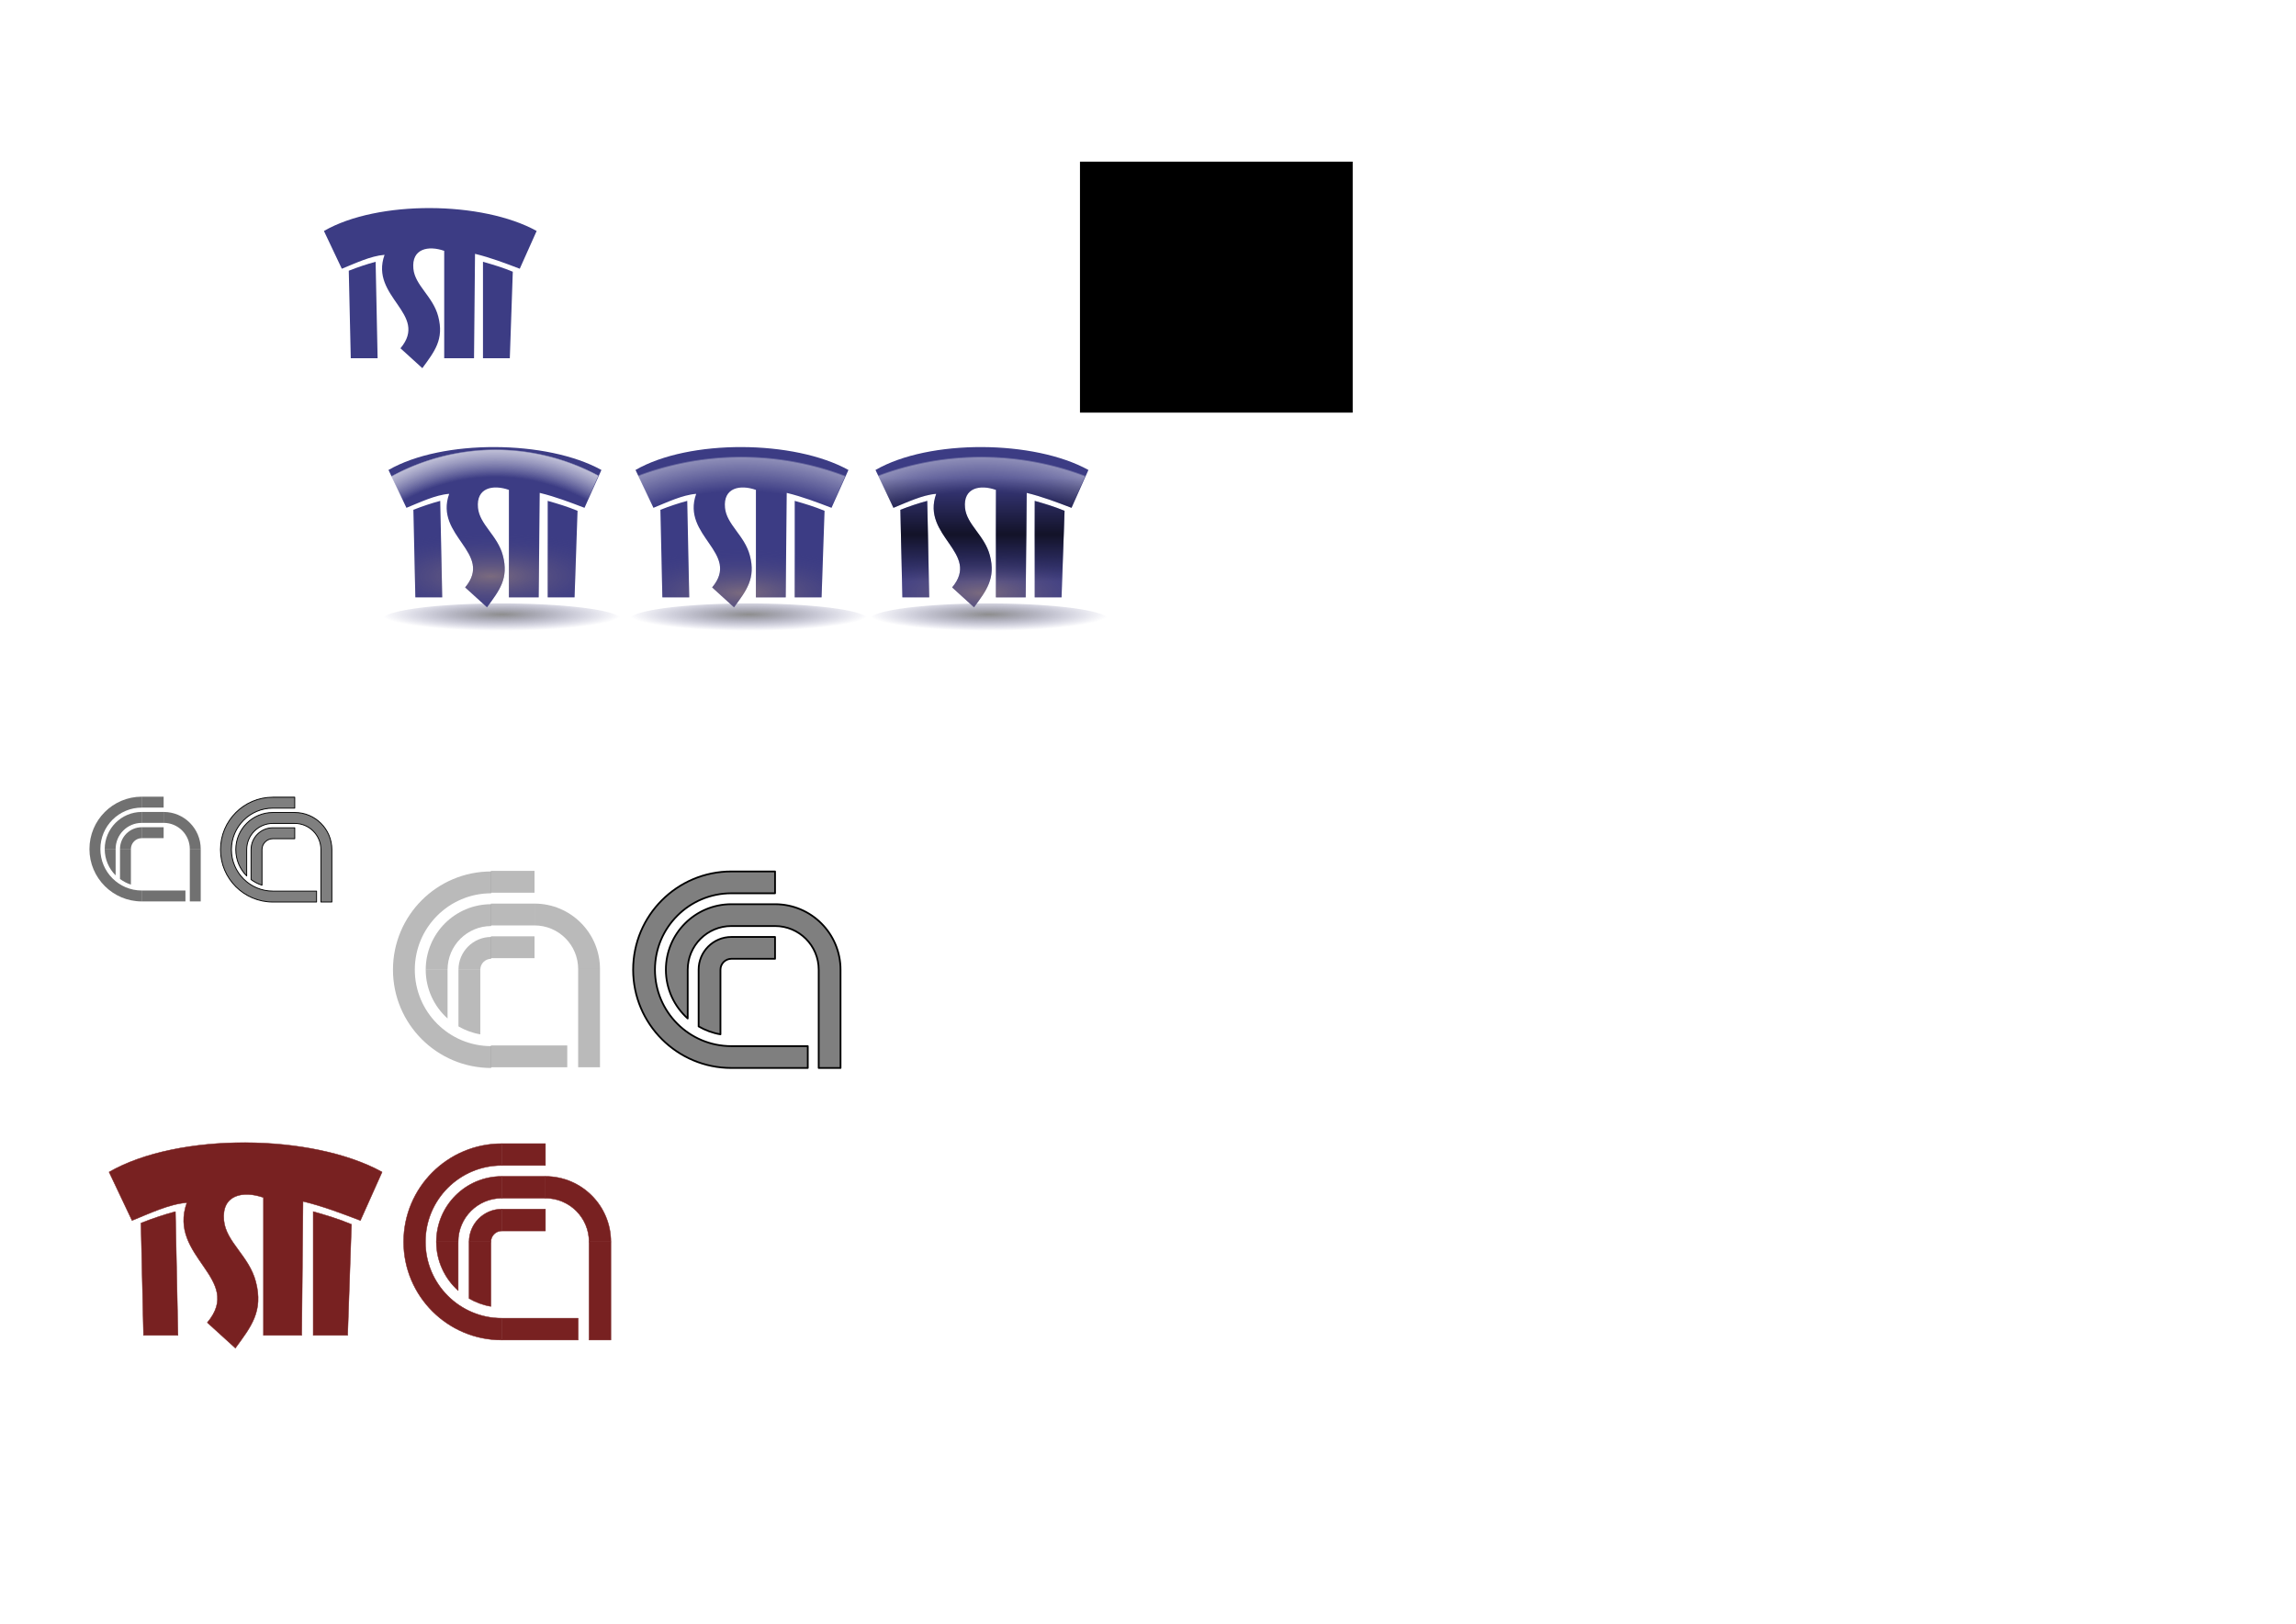 <?xml version="1.0" encoding="UTF-8" standalone="no"?>
<!-- Generator: Adobe Illustrator 12.0.0, SVG Export Plug-In . SVG Version: 6.00 Build 51448)  -->

<svg
   xmlns:dc="http://purl.org/dc/elements/1.1/"
   xmlns:cc="http://creativecommons.org/ns#"
   xmlns:rdf="http://www.w3.org/1999/02/22-rdf-syntax-ns#"
   xmlns:svg="http://www.w3.org/2000/svg"
   xmlns="http://www.w3.org/2000/svg"
   xmlns:xlink="http://www.w3.org/1999/xlink"
   xmlns:sodipodi="http://sodipodi.sourceforge.net/DTD/sodipodi-0.dtd"
   xmlns:inkscape="http://www.inkscape.org/namespaces/inkscape"
   version="1.0"
   id="Layer_1"
   width="1052.362"
   height="744.094"
   viewBox="0 0 214.539 47.222"
   overflow="visible"
   enable-background="new 0 0 214.539 47.222"
   xml:space="preserve"
   sodipodi:version="0.32"
   inkscape:version="0.48.2 r9819"
   sodipodi:docname="isti201311.svg"
   inkscape:output_extension="org.inkscape.output.svg.inkscape"
   style="overflow:visible"
   inkscape:export-filename="/Users/cignoni/Documents/Art/VCGlogo/isti201311.png"
   inkscape:export-xdpi="800.60999"
   inkscape:export-ydpi="800.60999"><defs
   id="defs41"><linearGradient
   id="linearGradient3532"><stop
     id="stop3534"
     offset="0"
     style="stop-color:#000000;stop-opacity:0;" /><stop
     style="stop-color:#000000;stop-opacity:0.697;"
     offset="0.453"
     id="stop3538" /><stop
     id="stop3536"
     offset="1"
     style="stop-color:#000000;stop-opacity:0;" /></linearGradient><linearGradient
   id="linearGradient3482"><stop
     id="stop3486"
     offset="0"
     style="stop-color:#ffffff;stop-opacity:0;" /><stop
     style="stop-color:#ffffff;stop-opacity:0.205;"
     offset="0.994"
     id="stop3488" /><stop
     style="stop-color:#ffffff;stop-opacity:0;"
     offset="1"
     id="stop3490" /></linearGradient><linearGradient
   id="linearGradient3425"><stop
     style="stop-color:#c2a078;stop-opacity:0.467;"
     offset="0"
     id="stop3427" /><stop
     style="stop-color:#3c3c84;stop-opacity:0;"
     offset="1"
     id="stop3429" /></linearGradient><linearGradient
   id="linearGradient3296"><stop
     style="stop-color:#606060;stop-opacity:0.714;"
     offset="0"
     id="stop3298" /><stop
     style="stop-color:#3c3c84;stop-opacity:0;"
     offset="1"
     id="stop3300" /></linearGradient><linearGradient
   id="linearGradient3284"><stop
     id="stop3286"
     offset="0"
     style="stop-color:#fdfdfd;stop-opacity:0;" /><stop
     style="stop-color:#ffffff;stop-opacity:0;"
     offset="0.872"
     id="stop3290" /><stop
     id="stop3292"
     offset="0.994"
     style="stop-color:#ffffff;stop-opacity:0.418;" /><stop
     id="stop3288"
     offset="1"
     style="stop-color:#ffffff;stop-opacity:0;" /></linearGradient><linearGradient
   id="linearGradient3258"><stop
     id="stop3260"
     offset="0"
     style="stop-color:#bea96f;stop-opacity:0.598;" /><stop
     id="stop3262"
     offset="1"
     style="stop-color:#3c3c84;stop-opacity:0;" /></linearGradient><linearGradient
   id="linearGradient3236"><stop
     id="stop3238"
     offset="0"
     style="stop-color:#3c3c84;stop-opacity:1;" /><stop
     style="stop-color:#3c3c84;stop-opacity:0.498;"
     offset="0.5"
     id="stop3240" /><stop
     id="stop3242"
     offset="0.594"
     style="stop-color:#3c3c84;stop-opacity:0.247;" /><stop
     style="stop-color:#3c3c84;stop-opacity:0.122;"
     offset="0.735"
     id="stop3244" /><stop
     id="stop3246"
     offset="1"
     style="stop-color:#3c3c84;stop-opacity:0;" /></linearGradient><linearGradient
   id="linearGradient3198"><stop
     style="stop-color:#3c3c84;stop-opacity:1;"
     offset="0"
     id="stop3200" /><stop
     id="stop3230"
     offset="0.5"
     style="stop-color:#3c3c84;stop-opacity:0.498;" /><stop
     style="stop-color:#3c3c84;stop-opacity:0.247;"
     offset="0.75"
     id="stop3232" /><stop
     id="stop3234"
     offset="0.875"
     style="stop-color:#ffffff;stop-opacity:1;" /><stop
     style="stop-color:#3c3c84;stop-opacity:0;"
     offset="1"
     id="stop3202" /></linearGradient><inkscape:perspective
   sodipodi:type="inkscape:persp3d"
   inkscape:vp_x="0 : 23.611 : 1"
   inkscape:vp_y="0 : 1000 : 0"
   inkscape:vp_z="214.539 : 23.611 : 1"
   inkscape:persp3d-origin="107.2695 : 15.740667 : 1"
   id="perspective45" />
	
	
	
	<radialGradient
   gradientUnits="userSpaceOnUse"
   r="30.715"
   cy="14.59"
   cx="54.734"
   id="radialGradient2466">
		<stop
   id="stop2468"
   style="stop-color:#FFFFFF"
   offset="0" />
		<stop
   id="stop2470"
   style="stop-color:#7979B9"
   offset="1" />
	</radialGradient>
	
	
<radialGradient
   inkscape:collect="always"
   xlink:href="#linearGradient3198"
   id="radialGradient3226"
   cx="122.496"
   cy="23.297"
   fx="122.496"
   fy="23.297"
   r="30.96"
   gradientTransform="matrix(1,0,0,0.752,0,5.767)"
   gradientUnits="userSpaceOnUse" /><radialGradient
   inkscape:collect="always"
   xlink:href="#linearGradient3284"
   id="radialGradient3282"
   cx="122.828"
   cy="62.341"
   fx="122.828"
   fy="62.341"
   r="30.961"
   gradientTransform="matrix(2.049,-2.2162323e-7,2.2162323e-7,2.049,-128.903,-63.687)"
   gradientUnits="userSpaceOnUse" /><radialGradient
   inkscape:collect="always"
   xlink:href="#linearGradient3296"
   id="radialGradient3302"
   cx="44.85"
   cy="0.414"
   fx="44.85"
   fy="0.414"
   r="11.213"
   gradientTransform="matrix(1,0,0,0.136,0,3.585)"
   gradientUnits="userSpaceOnUse" /><filter
   inkscape:collect="always"
   id="filter3320"
   x="-0.04"
   width="1.08"
   y="-0.293"
   height="1.585"><feGaussianBlur
     inkscape:collect="always"
     stdDeviation="0.373"
     id="feGaussianBlur3322" /></filter><radialGradient
   inkscape:collect="always"
   xlink:href="#linearGradient3284"
   id="radialGradient3374"
   gradientUnits="userSpaceOnUse"
   gradientTransform="matrix(2.049,-2.2162323e-7,2.2162323e-7,2.049,-128.903,-63.687)"
   cx="122.828"
   cy="62.341"
   fx="122.828"
   fy="62.341"
   r="30.961" />
	
<radialGradient
   inkscape:collect="always"
   xlink:href="#linearGradient3284"
   id="radialGradient3381"
   gradientUnits="userSpaceOnUse"
   gradientTransform="matrix(2.049,-2.2162323e-7,2.2162323e-7,2.049,-128.903,-63.687)"
   cx="122.828"
   cy="62.341"
   fx="122.828"
   fy="62.341"
   r="30.961" /><radialGradient
   inkscape:collect="always"
   xlink:href="#linearGradient3284"
   id="radialGradient3383"
   gradientUnits="userSpaceOnUse"
   gradientTransform="matrix(2.049,-2.2162323e-7,2.2162323e-7,2.049,-128.903,-63.687)"
   cx="122.828"
   cy="62.341"
   fx="122.828"
   fy="62.341"
   r="30.961" /><radialGradient
   inkscape:collect="always"
   xlink:href="#linearGradient3284"
   id="radialGradient3385"
   gradientUnits="userSpaceOnUse"
   gradientTransform="matrix(2.049,-2.2162323e-7,2.2162323e-7,2.049,-128.903,-63.687)"
   cx="122.828"
   cy="62.341"
   fx="122.828"
   fy="62.341"
   r="30.961" /><radialGradient
   inkscape:collect="always"
   xlink:href="#linearGradient3284"
   id="radialGradient3387"
   gradientUnits="userSpaceOnUse"
   gradientTransform="matrix(2.049,-2.2162323e-7,2.2162323e-7,2.049,-128.903,-63.687)"
   cx="122.828"
   cy="62.341"
   fx="122.828"
   fy="62.341"
   r="30.961" /><radialGradient
   inkscape:collect="always"
   xlink:href="#linearGradient3284"
   id="radialGradient3389"
   gradientUnits="userSpaceOnUse"
   gradientTransform="matrix(2.049,-2.2162323e-7,2.2162323e-7,2.049,-128.903,-63.687)"
   cx="122.828"
   cy="62.341"
   fx="122.828"
   fy="62.341"
   r="30.961" />
	

		
		
		
	<radialGradient
   inkscape:collect="always"
   xlink:href="#linearGradient3425"
   id="radialGradient3431"
   cx="45.713"
   cy="3.949"
   fx="45.713"
   fy="3.949"
   r="9.948"
   gradientTransform="matrix(1.332,0,0,0.41,-15.023,-1.5431711e-2)"
   gradientUnits="userSpaceOnUse" /><radialGradient
   inkscape:collect="always"
   xlink:href="#linearGradient3296"
   id="radialGradient3449"
   gradientUnits="userSpaceOnUse"
   gradientTransform="matrix(1,0,0,0.136,0,3.585)"
   cx="44.85"
   cy="0.414"
   fx="44.85"
   fy="0.414"
   r="11.213" /><radialGradient
   inkscape:collect="always"
   xlink:href="#linearGradient3284"
   id="radialGradient3451"
   gradientUnits="userSpaceOnUse"
   gradientTransform="matrix(2.666,5.6198688e-7,-5.7412679e-7,2.562,-204.55,-100.106)"
   cx="122.641"
   cy="71.081"
   fx="122.641"
   fy="71.081"
   r="30.961" /><radialGradient
   inkscape:collect="always"
   xlink:href="#linearGradient3284"
   id="radialGradient3453"
   gradientUnits="userSpaceOnUse"
   gradientTransform="matrix(2.049,-2.2162323e-7,2.2162323e-7,2.049,-128.903,-63.687)"
   cx="122.828"
   cy="62.341"
   fx="122.828"
   fy="62.341"
   r="30.961" /><radialGradient
   inkscape:collect="always"
   xlink:href="#linearGradient3284"
   id="radialGradient3455"
   gradientUnits="userSpaceOnUse"
   gradientTransform="matrix(2.049,-2.2162323e-7,2.2162323e-7,2.049,-128.903,-63.687)"
   cx="122.828"
   cy="62.341"
   fx="122.828"
   fy="62.341"
   r="30.961" /><radialGradient
   inkscape:collect="always"
   xlink:href="#linearGradient3284"
   id="radialGradient3459"
   gradientUnits="userSpaceOnUse"
   gradientTransform="matrix(2.049,-2.2162323e-7,2.2162323e-7,2.049,-128.903,-63.687)"
   cx="122.828"
   cy="62.341"
   fx="122.828"
   fy="62.341"
   r="30.961" /><radialGradient
   inkscape:collect="always"
   xlink:href="#linearGradient3425"
   id="radialGradient3461"
   gradientUnits="userSpaceOnUse"
   gradientTransform="matrix(1.332,0,0,0.41,8.058,-1.5431711e-2)"
   cx="45.986"
   cy="7.772"
   fx="45.986"
   fy="7.772"
   r="9.948" /><radialGradient
   inkscape:collect="always"
   xlink:href="#linearGradient3296"
   id="radialGradient3514"
   gradientUnits="userSpaceOnUse"
   gradientTransform="matrix(1,0,0,0.136,0,3.585)"
   cx="44.85"
   cy="0.414"
   fx="44.85"
   fy="0.414"
   r="11.213" /><radialGradient
   inkscape:collect="always"
   xlink:href="#linearGradient3284"
   id="radialGradient3516"
   gradientUnits="userSpaceOnUse"
   gradientTransform="matrix(2.666,5.6198688e-7,-5.7412679e-7,2.562,-204.55,-100.106)"
   cx="122.641"
   cy="71.081"
   fx="122.641"
   fy="71.081"
   r="30.961" /><radialGradient
   inkscape:collect="always"
   xlink:href="#linearGradient3284"
   id="radialGradient3518"
   gradientUnits="userSpaceOnUse"
   gradientTransform="matrix(2.049,-2.2162323e-7,2.2162323e-7,2.049,-128.903,-63.687)"
   cx="122.828"
   cy="62.341"
   fx="122.828"
   fy="62.341"
   r="30.961" /><radialGradient
   inkscape:collect="always"
   xlink:href="#linearGradient3284"
   id="radialGradient3520"
   gradientUnits="userSpaceOnUse"
   gradientTransform="matrix(2.049,-2.2162323e-7,2.2162323e-7,2.049,-128.903,-63.687)"
   cx="122.828"
   cy="62.341"
   fx="122.828"
   fy="62.341"
   r="30.961" /><radialGradient
   inkscape:collect="always"
   xlink:href="#linearGradient3284"
   id="radialGradient3522"
   gradientUnits="userSpaceOnUse"
   gradientTransform="matrix(2.049,-2.2162323e-7,2.2162323e-7,2.049,-128.903,-63.687)"
   cx="122.828"
   cy="62.341"
   fx="122.828"
   fy="62.341"
   r="30.961" /><radialGradient
   inkscape:collect="always"
   xlink:href="#linearGradient3425"
   id="radialGradient3524"
   gradientUnits="userSpaceOnUse"
   gradientTransform="matrix(1.332,0,0,0.41,30.483,-1.5431711e-2)"
   cx="45.986"
   cy="7.772"
   fx="45.986"
   fy="7.772"
   r="9.948" /><linearGradient
   inkscape:collect="always"
   xlink:href="#linearGradient3532"
   id="linearGradient3530"
   x1="91.739"
   y1="2.073"
   x2="91.739"
   y2="-7.571"
   gradientUnits="userSpaceOnUse" /><inkscape:perspective
   id="perspective3039"
   inkscape:persp3d-origin="0.5 : 0.33333333 : 1"
   inkscape:vp_z="1 : 0.5 : 1"
   inkscape:vp_y="0 : 1000 : 0"
   inkscape:vp_x="0 : 0.5 : 1"
   sodipodi:type="inkscape:persp3d" /><inkscape:perspective
   id="perspective4112"
   inkscape:persp3d-origin="0.5 : 0.33333333 : 1"
   inkscape:vp_z="1 : 0.5 : 1"
   inkscape:vp_y="0 : 1000 : 0"
   inkscape:vp_x="0 : 0.5 : 1"
   sodipodi:type="inkscape:persp3d" /><inkscape:perspective
   id="perspective4112-7"
   inkscape:persp3d-origin="0.5 : 0.33333333 : 1"
   inkscape:vp_z="1 : 0.5 : 1"
   inkscape:vp_y="0 : 1000 : 0"
   inkscape:vp_x="0 : 0.5 : 1"
   sodipodi:type="inkscape:persp3d" /></defs><sodipodi:namedview
   inkscape:window-height="856"
   inkscape:window-width="1440"
   inkscape:pageshadow="2"
   inkscape:pageopacity="0.0"
   guidetolerance="10.0"
   gridtolerance="10.0"
   objecttolerance="10.0"
   borderopacity="1.0"
   bordercolor="#666666"
   pagecolor="#ffffff"
   id="base"
   showgrid="true"
   inkscape:zoom="3.0537464"
   inkscape:cx="105.85433"
   inkscape:cy="194.00596"
   inkscape:window-x="50"
   inkscape:window-y="22"
   inkscape:current-layer="layer1"
   inkscape:snap-global="true"
   inkscape:window-maximized="0"><inkscape:grid
     type="xygrid"
     id="grid2416" /></sodipodi:namedview>



<rect
   style="opacity:1;fill:#000000;fill-opacity:1;stroke:none;stroke-width:3;stroke-linecap:round;stroke-linejoin:round;stroke-miterlimit:4;stroke-dasharray:none;stroke-opacity:1"
   id="rect3334"
   width="25.483"
   height="23.444"
   x="100.913"
   y="-37.131" /><path
   sodipodi:type="arc"
   style="opacity:1;fill:url(#radialGradient3302);fill-opacity:1;stroke:none;stroke-width:3;stroke-linecap:round;stroke-linejoin:round;stroke-miterlimit:4;stroke-dasharray:none;stroke-opacity:1;filter:url(#filter3320)"
   id="path3294"
   sodipodi:cx="44.850128"
   sodipodi:cy="4.1515975"
   sodipodi:rx="11.212532"
   sodipodi:ry="1.5289817"
   d="M 56.063,4.152 A 11.213,1.529 0 1 1 33.638,4.152 A 11.213,1.529 0 1 1 56.063,4.152 z"
   transform="translate(2.039,1.529)" /><g
   style="fill:#3c3c84;fill-opacity:1;overflow:visible"
   id="g2438"
   transform="matrix(0.321,0,0,0.321,0.885,-32.797)"
   inkscape:export-filename="/Users/cignoni/Documents/Progetti/ArcheoFOSS2009/sito_ver4_2/archeo-foss/Immagini/logo_isti.png"
   inkscape:export-xdpi="55.34"
   inkscape:export-ydpi="55.34">
	<g
   id="g2440"
   style="fill:#3c3c84;fill-opacity:1">
		<path
   clip-rule="evenodd"
   d="M 153.457,6.663 L 148.538,17.657 C 144.344,16.065 140.174,14.448 135.518,13.317 L 135.228,43.699 L 126.547,43.699 L 126.547,12.45 C 121.99,10.843 116.997,11.741 117.577,17.657 C 118.059,22.571 123.292,25.701 124.811,31.547 C 126.55,38.241 123.767,41.678 120.181,46.593 L 113.815,40.806 C 122.207,30.796 104.75,25.931 109.186,13.608 C 105.146,13.91 100.529,16.138 96.744,17.658 L 91.536,6.664 C 107.216,-2.37 137.668,-2.071 153.457,6.663 z"
   id="path2442"
   style="fill:#3c3c84;fill-opacity:1;fill-rule:evenodd"
   sodipodi:nodetypes="ccccccsscccccc" />
		<path
   clip-rule="evenodd"
   d="M 106.583,15.633 L 107.162,43.699 L 99.349,43.699 L 98.77,18.236 C 101.41,17.19 104.014,16.322 106.583,15.633 z"
   id="path2444"
   style="fill:#3c3c84;fill-opacity:1;fill-rule:evenodd"
   sodipodi:nodetypes="ccccc" />
		<path
   clip-rule="evenodd"
   d="M 137.833,15.633 C 140.781,16.461 143.707,17.345 146.514,18.527 L 145.645,43.7 L 137.833,43.7 L 137.833,15.633 z"
   id="path2446"
   style="fill:#3c3c84;fill-opacity:1;fill-rule:evenodd"
   sodipodi:nodetypes="ccccc" />
	</g>
</g><path
   style="fill:#3c3c84;fill-opacity:1;fill-rule:evenodd"
   d="M 46.233,-10.469 C 42.523,-10.481 38.82,-9.78 36.301,-8.329 L 37.977,-4.793 C 39.193,-5.281 40.673,-6.002 41.971,-6.099 C 40.546,-2.14 46.158,-0.574 43.462,2.642 L 45.507,4.502 C 46.659,2.923 47.55,1.817 46.991,-0.333 C 46.503,-2.212 44.821,-3.214 44.666,-4.793 C 44.48,-6.694 46.088,-6.985 47.552,-6.468 L 47.552,3.572 L 50.336,3.572 L 50.431,-6.188 C 51.927,-5.825 53.27,-5.304 54.617,-4.793 L 56.197,-8.329 C 53.661,-9.732 49.943,-10.457 46.233,-10.469 z M 41.136,-5.443 C 40.311,-5.221 39.475,-4.944 38.626,-4.608 L 38.811,3.572 L 41.321,3.572 L 41.136,-5.443 z M 51.177,-5.443 L 51.177,3.572 L 53.687,3.572 L 53.967,-4.513 C 53.065,-4.892 52.124,-5.177 51.177,-5.443 z"
   id="path3212" /><g
   style="fill:url(#radialGradient3389);fill-opacity:1"
   id="g3266"
   transform="matrix(0.321,0,0,0.321,6.893,-10.469)">
		<path
   sodipodi:nodetypes="ccccccsscccccc"
   style="fill:url(#radialGradient3381);fill-opacity:1;fill-rule:evenodd"
   id="path3268"
   d="M 153.457,6.663 L 148.538,17.657 C 144.344,16.065 140.174,14.448 135.518,13.317 L 135.228,43.699 L 126.547,43.699 L 126.547,12.45 C 121.99,10.843 116.997,11.741 117.577,17.657 C 118.059,22.571 123.292,25.701 124.811,31.547 C 126.55,38.241 123.767,41.678 120.181,46.593 L 113.815,40.806 C 122.207,30.796 104.75,25.931 109.186,13.608 C 105.146,13.91 100.529,16.138 96.744,17.658 L 91.536,6.664 C 107.216,-2.37 137.668,-2.071 153.457,6.663 z"
   clip-rule="evenodd" />
		<path
   sodipodi:nodetypes="ccccc"
   style="fill:url(#radialGradient3383);fill-opacity:1;fill-rule:evenodd"
   id="path3270"
   d="M 106.583,15.633 L 107.162,43.699 L 99.349,43.699 L 98.77,18.236 C 101.41,17.19 104.014,16.322 106.583,15.633 z"
   clip-rule="evenodd" />
		<path
   sodipodi:nodetypes="ccccc"
   style="fill:url(#radialGradient3385);fill-opacity:1;fill-rule:evenodd"
   id="path3272"
   d="M 137.833,15.633 C 140.781,16.461 143.707,17.345 146.514,18.527 L 145.645,43.7 L 137.833,43.7 L 137.833,15.633 z"
   clip-rule="evenodd" />
	<path
   clip-rule="evenodd"
   d="M 153.457,6.663 L 148.538,17.657 C 144.344,16.065 140.174,14.448 135.518,13.317 L 135.228,43.699 L 126.547,43.699 L 126.547,12.45 C 121.99,10.843 116.997,11.741 117.577,17.657 C 118.059,22.571 123.292,25.701 124.811,31.547 C 126.55,38.241 123.767,41.678 120.181,46.593 L 113.815,40.806 C 122.207,30.796 104.75,25.931 109.186,13.608 C 105.146,13.91 100.529,16.138 96.744,17.658 L 91.536,6.664 C 107.216,-2.37 137.668,-2.071 153.457,6.663 z"
   id="path3274"
   style="fill:url(#radialGradient3387);fill-opacity:1;fill-rule:evenodd"
   sodipodi:nodetypes="ccccccsscccccc" /></g><path
   id="path3423"
   d="M 46.233,-10.469 C 42.523,-10.481 38.82,-9.78 36.301,-8.329 L 37.977,-4.793 C 39.193,-5.281 40.673,-6.002 41.971,-6.099 C 40.546,-2.14 46.158,-0.574 43.462,2.642 L 45.507,4.502 C 46.659,2.923 47.55,1.817 46.991,-0.333 C 46.503,-2.212 44.821,-3.214 44.666,-4.793 C 44.48,-6.694 46.088,-6.985 47.552,-6.468 L 47.552,3.572 L 50.336,3.572 L 50.431,-6.188 C 51.927,-5.825 53.27,-5.304 54.617,-4.793 L 56.197,-8.329 C 53.661,-9.732 49.943,-10.457 46.233,-10.469 z M 41.136,-5.443 C 40.311,-5.221 39.475,-4.944 38.626,-4.608 L 38.811,3.572 L 41.321,3.572 L 41.136,-5.443 z M 51.177,-5.443 L 51.177,3.572 L 53.687,3.572 L 53.967,-4.513 C 53.065,-4.892 52.124,-5.177 51.177,-5.443 z"
   style="fill:url(#radialGradient3431);fill-opacity:1;fill-rule:evenodd" /><path
   d="M 56.063,4.152 A 11.213,1.529 0 1 1 33.638,4.152 A 11.213,1.529 0 1 1 56.063,4.152 z"
   sodipodi:ry="1.5289817"
   sodipodi:rx="11.212532"
   sodipodi:cy="4.1515975"
   sodipodi:cx="44.850128"
   id="path3433"
   style="opacity:1;fill:url(#radialGradient3449);fill-opacity:1;stroke:none;stroke-width:3;stroke-linecap:round;stroke-linejoin:round;stroke-miterlimit:4;stroke-dasharray:none;stroke-opacity:1;filter:url(#filter3320)"
   sodipodi:type="arc"
   transform="translate(25.12,1.529)" /><path
   id="path3435"
   d="M 69.314,-10.469 C 65.604,-10.481 61.901,-9.78 59.382,-8.329 L 61.058,-4.793 C 62.274,-5.281 63.754,-6.002 65.052,-6.099 C 63.627,-2.14 69.239,-0.574 66.543,2.642 L 68.588,4.502 C 69.74,2.923 70.631,1.817 70.072,-0.333 C 69.584,-2.212 67.902,-3.214 67.747,-4.793 C 67.561,-6.694 69.169,-6.985 70.633,-6.468 L 70.633,3.572 L 73.417,3.572 L 73.512,-6.188 C 75.008,-5.825 76.351,-5.304 77.698,-4.793 L 79.278,-8.329 C 76.742,-9.732 73.024,-10.457 69.314,-10.469 z M 64.217,-5.443 C 63.392,-5.221 62.556,-4.944 61.707,-4.608 L 61.892,3.572 L 64.402,3.572 L 64.217,-5.443 z M 74.258,-5.443 L 74.258,3.572 L 76.768,3.572 L 77.048,-4.513 C 76.146,-4.892 75.205,-5.177 74.258,-5.443 z"
   style="fill:#3c3c84;fill-opacity:1;fill-rule:evenodd" /><g
   transform="matrix(0.321,0,0,0.321,29.974,-10.469)"
   id="g3437"
   style="fill:url(#radialGradient3459);fill-opacity:1">
		<path
   clip-rule="evenodd"
   d="M 153.457,6.663 L 148.538,17.657 C 144.344,16.065 140.174,14.448 135.518,13.317 L 135.228,43.699 L 126.547,43.699 L 126.547,12.45 C 121.99,10.843 116.997,11.741 117.577,17.657 C 118.059,22.571 123.292,25.701 124.811,31.547 C 126.55,38.241 123.767,41.678 120.181,46.593 L 113.815,40.806 C 122.207,30.796 104.75,25.931 109.186,13.608 C 105.146,13.91 100.529,16.138 96.744,17.658 L 91.536,6.664 C 107.216,-2.37 137.668,-2.071 153.457,6.663 z"
   id="path3439"
   style="fill:url(#radialGradient3451);fill-opacity:1;fill-rule:evenodd"
   sodipodi:nodetypes="ccccccsscccccc" />
		<path
   clip-rule="evenodd"
   d="M 106.583,15.633 L 107.162,43.699 L 99.349,43.699 L 98.77,18.236 C 101.41,17.19 104.014,16.322 106.583,15.633 z"
   id="path3441"
   style="fill:url(#radialGradient3453);fill-opacity:1;fill-rule:evenodd"
   sodipodi:nodetypes="ccccc" />
		<path
   clip-rule="evenodd"
   d="M 137.833,15.633 C 140.781,16.461 143.707,17.345 146.514,18.527 L 145.645,43.7 L 137.833,43.7 L 137.833,15.633 z"
   id="path3443"
   style="fill:url(#radialGradient3455);fill-opacity:1;fill-rule:evenodd"
   sodipodi:nodetypes="ccccc" />
	</g><path
   style="fill:url(#radialGradient3461);fill-opacity:1;fill-rule:evenodd"
   d="M 69.314,-10.469 C 65.604,-10.481 61.901,-9.78 59.382,-8.329 L 61.058,-4.793 C 62.274,-5.281 63.754,-6.002 65.052,-6.099 C 63.627,-2.14 69.239,-0.574 66.543,2.642 L 68.588,4.502 C 69.74,2.923 70.631,1.817 70.072,-0.333 C 69.584,-2.212 67.902,-3.214 67.747,-4.793 C 67.561,-6.694 69.169,-6.985 70.633,-6.468 L 70.633,3.572 L 73.417,3.572 L 73.512,-6.188 C 75.008,-5.825 76.351,-5.304 77.698,-4.793 L 79.278,-8.329 C 76.742,-9.732 73.024,-10.457 69.314,-10.469 z M 64.217,-5.443 C 63.392,-5.221 62.556,-4.944 61.707,-4.608 L 61.892,3.572 L 64.402,3.572 L 64.217,-5.443 z M 74.258,-5.443 L 74.258,3.572 L 76.768,3.572 L 77.048,-4.513 C 76.146,-4.892 75.205,-5.177 74.258,-5.443 z"
   id="path3447" /><path
   transform="translate(47.545,1.529)"
   sodipodi:type="arc"
   style="opacity:1;fill:url(#radialGradient3514);fill-opacity:1;stroke:none;stroke-width:3;stroke-linecap:round;stroke-linejoin:round;stroke-miterlimit:4;stroke-dasharray:none;stroke-opacity:1;filter:url(#filter3320)"
   id="path3500"
   sodipodi:cx="44.850128"
   sodipodi:cy="4.1515975"
   sodipodi:rx="11.212532"
   sodipodi:ry="1.5289817"
   d="M 56.063,4.152 A 11.213,1.529 0 1 1 33.638,4.152 A 11.213,1.529 0 1 1 56.063,4.152 z" /><path
   style="fill:#3c3c84;fill-opacity:1;fill-rule:evenodd"
   d="M 91.739,-10.469 C 88.029,-10.481 84.326,-9.78 81.807,-8.329 L 83.483,-4.793 C 84.699,-5.281 86.179,-6.002 87.477,-6.099 C 86.052,-2.14 91.664,-0.574 88.968,2.642 L 91.013,4.502 C 92.165,2.923 93.056,1.817 92.497,-0.333 C 92.009,-2.212 90.327,-3.214 90.172,-4.793 C 89.986,-6.694 91.594,-6.985 93.058,-6.468 L 93.058,3.572 L 95.842,3.572 L 95.937,-6.188 C 97.433,-5.825 98.776,-5.304 100.123,-4.793 L 101.703,-8.329 C 99.167,-9.732 95.449,-10.457 91.739,-10.469 z M 86.643,-5.443 C 85.817,-5.221 84.981,-4.944 84.132,-4.608 L 84.317,3.572 L 86.827,3.572 L 86.643,-5.443 z M 96.683,-5.443 L 96.683,3.572 L 99.193,3.572 L 99.473,-4.513 C 98.571,-4.892 97.63,-5.177 96.683,-5.443 z"
   id="path3502" /><g
   style="fill:url(#radialGradient3522);fill-opacity:1"
   id="g3504"
   transform="matrix(0.321,0,0,0.321,52.399,-10.469)">
		<path
   sodipodi:nodetypes="ccccccsscccccc"
   style="fill:url(#radialGradient3516);fill-opacity:1;fill-rule:evenodd"
   id="path3506"
   d="M 153.457,6.663 L 148.538,17.657 C 144.344,16.065 140.174,14.448 135.518,13.317 L 135.228,43.699 L 126.547,43.699 L 126.547,12.45 C 121.99,10.843 116.997,11.741 117.577,17.657 C 118.059,22.571 123.292,25.701 124.811,31.547 C 126.55,38.241 123.767,41.678 120.181,46.593 L 113.815,40.806 C 122.207,30.796 104.75,25.931 109.186,13.608 C 105.146,13.91 100.529,16.138 96.744,17.658 L 91.536,6.664 C 107.216,-2.37 137.668,-2.071 153.457,6.663 z"
   clip-rule="evenodd" />
		<path
   sodipodi:nodetypes="ccccc"
   style="fill:url(#radialGradient3518);fill-opacity:1;fill-rule:evenodd"
   id="path3508"
   d="M 106.583,15.633 L 107.162,43.699 L 99.349,43.699 L 98.77,18.236 C 101.41,17.19 104.014,16.322 106.583,15.633 z"
   clip-rule="evenodd" />
		<path
   sodipodi:nodetypes="ccccc"
   style="fill:url(#radialGradient3520);fill-opacity:1;fill-rule:evenodd"
   id="path3510"
   d="M 137.833,15.633 C 140.781,16.461 143.707,17.345 146.514,18.527 L 145.645,43.7 L 137.833,43.7 L 137.833,15.633 z"
   clip-rule="evenodd" />
	</g><path
   id="path3512"
   d="M 91.739,-10.469 C 88.029,-10.481 84.326,-9.78 81.807,-8.329 L 83.483,-4.793 C 84.699,-5.281 86.179,-6.002 87.477,-6.099 C 86.052,-2.14 91.664,-0.574 88.968,2.642 L 91.013,4.502 C 92.165,2.923 93.056,1.817 92.497,-0.333 C 92.009,-2.212 90.327,-3.214 90.172,-4.793 C 89.986,-6.694 91.594,-6.985 93.058,-6.468 L 93.058,3.572 L 95.842,3.572 L 95.937,-6.188 C 97.433,-5.825 98.776,-5.304 100.123,-4.793 L 101.703,-8.329 C 99.167,-9.732 95.449,-10.457 91.739,-10.469 z M 86.643,-5.443 C 85.817,-5.221 84.981,-4.944 84.132,-4.608 L 84.317,3.572 L 86.827,3.572 L 86.643,-5.443 z M 96.683,-5.443 L 96.683,3.572 L 99.193,3.572 L 99.473,-4.513 C 98.571,-4.892 97.63,-5.177 96.683,-5.443 z"
   style="fill:url(#radialGradient3524);fill-opacity:1;fill-rule:evenodd" /><path
   style="fill:url(#linearGradient3530);fill-opacity:1;fill-rule:evenodd"
   d="M 91.739,-10.469 C 88.029,-10.481 84.326,-9.78 81.807,-8.329 L 83.483,-4.793 C 84.699,-5.281 86.179,-6.002 87.477,-6.099 C 86.052,-2.14 91.664,-0.574 88.968,2.642 L 91.013,4.502 C 92.165,2.923 93.056,1.817 92.497,-0.333 C 92.009,-2.212 90.327,-3.214 90.172,-4.793 C 89.986,-6.694 91.594,-6.985 93.058,-6.468 L 93.058,3.572 L 95.842,3.572 L 95.937,-6.188 C 97.433,-5.825 98.776,-5.304 100.123,-4.793 L 101.703,-8.329 C 99.167,-9.732 95.449,-10.457 91.739,-10.469 z M 86.643,-5.443 C 85.817,-5.221 84.981,-4.944 84.132,-4.608 L 84.317,3.572 L 86.827,3.572 L 86.643,-5.443 z M 96.683,-5.443 L 96.683,3.572 L 99.193,3.572 L 99.473,-4.513 C 98.571,-4.892 97.63,-5.177 96.683,-5.443 z"
   id="path3528" /><g
   inkscape:groupmode="layer"
   id="layer1"
   inkscape:label="CNR"><path
     style="opacity:0.542;fill:#7f7f7f;fill-opacity:1;stroke:#000000;stroke-width:0;stroke-linecap:round;stroke-linejoin:round;stroke-miterlimit:4;stroke-opacity:1;stroke-dasharray:none;stroke-dashoffset:0;overflow:visible"
     d="M 225 399.094 C 200.147 399.094 180 419.241 180 444.094 C 180 468.947 200.147 489.094 225 489.094 L 225 479.094 C 205.67 479.094 190 463.424 190 444.094 C 190 424.764 205.67 409.094 225 409.094 L 225 399.094 z "
     transform="matrix(0.204,0,0,0.204,0,-52.236)"
     id="path4126" /><path
     style="opacity:0.542;fill:#7f7f7f;fill-opacity:1;stroke:#000000;stroke-width:0;stroke-linecap:round;stroke-linejoin:round;stroke-miterlimit:4;stroke-opacity:1;stroke-dasharray:none;stroke-dashoffset:0"
     d="M 225 414.094 C 208.431 414.094 195 427.525 195 444.094 L 205 444.094 C 205 433.048 213.954 424.094 225 424.094 L 225 414.094 z "
     transform="matrix(0.204,0,0,0.204,0,-52.236)"
     id="path4061" /><path
     style="opacity:0.556;fill:#000000;fill-opacity:1;stroke:#000000;stroke-width:0;stroke-miterlimit:4;stroke-dasharray:none"
     d="m 13.251,25.048 c -1.126,0 -2.039,0.913 -2.039,2.039 l 1.019,0 c 0,-0.563 0.456,-1.019 1.019,-1.019 l 0,-1.019 z"
     id="path3049" /><path
     style="opacity:0.556;fill:#000000;fill-opacity:1;stroke:#000000;stroke-width:0;stroke-miterlimit:4;stroke-dasharray:none"
     d="m 13.251,23.62 c -1.914,0 -3.466,1.552 -3.466,3.466 l 1.019,0 c 0,-1.351 1.095,-2.446 2.446,-2.446 l 0,-1.019 z"
     id="path3837" /><path
     style="opacity:0.556;fill:#000000;fill-opacity:1;stroke:#000000;stroke-width:0;stroke-linecap:round;stroke-linejoin:round;stroke-miterlimit:4;stroke-opacity:1;stroke-dasharray:none;stroke-dashoffset:0"
     d="m 11.213,27.086 0,2.797 c 0.307,0.224 0.647,0.408 1.019,0.522 l 0,-3.319 -1.019,0 z"
     id="rect3985" /><rect
     style="opacity:0.556;fill:#000000;fill-opacity:1;stroke:#000000;stroke-width:0;stroke-linecap:round;stroke-linejoin:round;stroke-miterlimit:4;stroke-opacity:1;stroke-dasharray:none;stroke-dashoffset:0"
     id="rect3987"
     width="2.039"
     height="1.019"
     x="13.251"
     y="25.048" /><rect
     style="opacity:0.556;fill:#000000;fill-opacity:1;stroke:#000000;stroke-width:0;stroke-linecap:round;stroke-linejoin:round;stroke-miterlimit:4;stroke-opacity:1;stroke-dasharray:none;stroke-dashoffset:0"
     id="rect3989"
     width="2.039"
     height="1.019"
     x="13.251"
     y="23.621" /><path
     style="opacity:0.556;fill:#000000;fill-opacity:1;stroke:#000000;stroke-width:0;stroke-linecap:round;stroke-linejoin:round;stroke-miterlimit:4;stroke-opacity:1;stroke-dasharray:none;stroke-dashoffset:0"
     d="m 9.785,27.086 c 0,0.96 0.388,1.831 1.019,2.459 l 0,-2.459 -1.019,0 z"
     id="rect3991" /><path
     id="path4005"
     d="m 18.756,27.086 c 0,-1.914 -1.552,-3.466 -3.466,-3.466 l 0,1.019 c 1.351,0 2.446,1.095 2.446,2.446 l 1.019,0 z"
     style="opacity:0.556;fill:#000000;fill-opacity:1;stroke:#000000;stroke-width:0;stroke-miterlimit:4;stroke-dasharray:none" /><path
     style="opacity:0.556;fill:#000000;fill-opacity:1;stroke:#000000;stroke-width:0;stroke-miterlimit:4;stroke-dasharray:none"
     d="m 13.251,22.193 c -2.702,0 -4.893,2.191 -4.893,4.893 0,2.702 2.191,4.893 4.893,4.893 l 0,-1.019 c -2.139,0 -3.873,-1.734 -3.873,-3.873 0,-2.139 1.734,-3.873 3.873,-3.873 l 0,-1.019 z"
     id="path4010" /><rect
     y="22.194"
     x="13.251"
     height="1.019"
     width="2.039"
     id="rect4019"
     style="opacity:0.556;fill:#000000;fill-opacity:1;stroke:#000000;stroke-width:0;stroke-linecap:round;stroke-linejoin:round;stroke-miterlimit:4;stroke-opacity:1;stroke-dasharray:none;stroke-dashoffset:0" /><rect
     style="opacity:0.556;fill:#000000;fill-opacity:1;stroke:#000000;stroke-width:0;stroke-linecap:round;stroke-linejoin:round;stroke-miterlimit:4;stroke-opacity:1;stroke-dasharray:none;stroke-dashoffset:0"
     id="rect4021"
     width="4.077"
     height="1.019"
     x="13.251"
     y="30.96" /><rect
     y="27.086"
     x="17.736"
     height="4.893"
     width="1.019"
     id="rect4023"
     style="opacity:0.556;fill:#000000;fill-opacity:1;stroke:#000000;stroke-width:0;stroke-linecap:round;stroke-linejoin:round;stroke-miterlimit:4;stroke-opacity:1;stroke-dasharray:none;stroke-dashoffset:0" /><path
     style="opacity:1;fill:#7f7f7f;fill-opacity:1;stroke:#000000;stroke-width:0.4;stroke-miterlimit:4;stroke-dasharray:none;stroke-opacity:1;stroke-linecap:round;stroke-linejoin:round"
     d="M 125 365.094 C 111.745 365.094 101 375.839 101 389.094 C 101 402.349 111.745 413.094 125 413.094 L 145 413.094 L 145 408.094 L 125 408.094 C 114.507 408.094 106 399.587 106 389.094 C 106 378.6 114.507 370.094 125 370.094 L 135 370.094 L 135 365.094 L 125 365.094 z M 125 372.094 C 115.611 372.094 108 379.705 108 389.094 C 108 393.804 109.905 398.077 113 401.156 L 113 389.094 C 113 382.466 118.373 377.094 125 377.094 L 135 377.094 C 141.627 377.094 147 382.466 147 389.094 L 147 413.094 L 152 413.094 L 152 389.094 C 152 379.705 144.389 372.094 135 372.094 L 125 372.094 z M 125 379.094 C 119.477 379.094 115 383.571 115 389.094 L 115 402.812 C 116.507 403.913 118.174 404.815 120 405.375 L 120 389.094 C 120 386.332 122.239 384.094 125 384.094 L 135 384.094 L 135 379.094 L 125 379.094 z "
     transform="matrix(0.204,0,0,0.204,0,-52.236)"
     id="path4028" /><rect
     style="opacity:0.542;fill:#7f7f7f;fill-opacity:1;stroke:#000000;stroke-width:0;stroke-linecap:round;stroke-linejoin:round;stroke-miterlimit:4;stroke-opacity:1;stroke-dasharray:none;stroke-dashoffset:0"
     id="rect4053"
     width="4.077"
     height="2.039"
     x="45.869"
     y="35.241" /><path
     style="opacity:0.542;fill:#7f7f7f;fill-opacity:1;stroke:#000000;stroke-width:0;stroke-linecap:round;stroke-linejoin:round;stroke-miterlimit:4;stroke-opacity:1;stroke-dasharray:none;stroke-dashoffset:0"
     d="M 225 429.094 C 216.716 429.094 210 435.809 210 444.094 L 220 444.094 C 220 441.332 222.239 439.094 225 439.094 L 225 429.094 z "
     transform="matrix(0.204,0,0,0.204,0,-52.236)"
     id="path4057" /><path
     style="opacity:0.542;fill:#7f7f7f;fill-opacity:1;stroke:#000000;stroke-width:0;stroke-linecap:round;stroke-linejoin:round;stroke-miterlimit:4;stroke-opacity:1;stroke-dasharray:none;stroke-dashoffset:0"
     d="M 210 444.094 L 210 470.062 C 213.034 471.818 216.414 473.085 220 473.688 L 220 444.094 L 210 444.094 z "
     transform="matrix(0.204,0,0,0.204,0,-52.236)"
     id="rect4069" /><path
     style="opacity:0.542;fill:#7f7f7f;fill-opacity:1;stroke:#000000;stroke-width:0;stroke-linecap:round;stroke-linejoin:round;stroke-miterlimit:4;stroke-opacity:1;stroke-dasharray:none;stroke-dashoffset:0"
     d="M 195 444.094 C 195 452.969 198.874 460.945 205 466.438 L 205 444.094 L 195 444.094 z "
     transform="matrix(0.204,0,0,0.204,0,-52.236)"
     id="rect4071" /><rect
     y="32.183"
     x="45.869"
     height="2.039"
     width="4.077"
     id="rect4085"
     style="opacity:0.542;fill:#7f7f7f;fill-opacity:1;stroke:#000000;stroke-width:0;stroke-linecap:round;stroke-linejoin:round;stroke-miterlimit:4;stroke-opacity:1;stroke-dasharray:none;stroke-dashoffset:0" /><path
     id="path4087"
     d="m 49.947,32.183 c 3.378,0 6.116,2.738 6.116,6.116 l -2.039,0 c 0,-2.252 -1.825,-4.077 -4.077,-4.077 l 0,-2.039 z"
     style="opacity:0.542;fill:#7f7f7f;fill-opacity:1;stroke:#000000;stroke-width:0;stroke-linecap:round;stroke-linejoin:round;stroke-miterlimit:4;stroke-opacity:1;stroke-dasharray:none;stroke-dashoffset:0" /><rect
     style="opacity:0.542;fill:#7f7f7f;fill-opacity:1;stroke:#000000;stroke-width:0;stroke-linecap:round;stroke-linejoin:round;stroke-miterlimit:4;stroke-opacity:1;stroke-dasharray:none;stroke-dashoffset:0"
     id="rect4102"
     width="2.039"
     height="9.174"
     x="54.024"
     y="38.299" /><rect
     style="opacity:0.542;fill:#7f7f7f;fill-opacity:1;stroke:#000000;stroke-width:0;stroke-linecap:round;stroke-linejoin:round;stroke-miterlimit:4;stroke-opacity:1;stroke-dasharray:none;stroke-dashoffset:0"
     id="rect4132"
     width="7.135"
     height="2.039"
     x="45.869"
     y="45.434" /><rect
     y="29.125"
     x="45.869"
     height="2.039"
     width="4.077"
     id="rect4134"
     style="opacity:0.542;fill:#7f7f7f;fill-opacity:1;stroke:#000000;stroke-width:0;stroke-linecap:round;stroke-linejoin:round;stroke-miterlimit:4;stroke-opacity:1;stroke-dasharray:none;stroke-dashoffset:0" /><path
     style="opacity:1;fill:#7f7f7f;fill-opacity:1;stroke:#000000;stroke-width:0.8;stroke-linecap:round;stroke-linejoin:round;stroke-miterlimit:4;stroke-opacity:1;stroke-dasharray:none;stroke-dashoffset:0;overflow:visible"
     d="M 335 399.094 C 310.147 399.094 290 419.241 290 444.094 C 290 468.947 310.147 489.094 335 489.094 L 370 489.094 L 370 479.094 L 335 479.094 C 315.67 479.094 300 463.424 300 444.094 C 300 424.764 315.67 409.094 335 409.094 L 355 409.094 L 355 399.094 L 335 399.094 z M 335 414.094 C 318.431 414.094 305 427.525 305 444.094 C 305 452.969 308.874 460.945 315 466.438 L 315 444.094 C 315 433.048 323.954 424.094 335 424.094 L 355 424.094 C 366.046 424.094 375 433.048 375 444.094 L 375 489.094 L 385 489.094 L 385 444.094 C 385 427.525 371.569 414.094 355 414.094 L 335 414.094 z M 335 429.094 C 326.716 429.094 320 435.809 320 444.094 L 320 470.062 C 323.034 471.818 326.414 473.085 330 473.688 L 330 444.094 C 330 441.332 332.239 439.094 335 439.094 L 355 439.094 L 355 429.094 L 335 429.094 z "
     transform="matrix(0.204,0,0,0.204,0,-52.236)"
     id="path4146" /><path
     id="path3112"
     d="m 46.889,54.608 c -5.067,0 -9.174,4.107 -9.174,9.174 0,5.067 4.107,9.174 9.174,9.174 l 0,-2.039 c -3.941,0 -7.135,-3.195 -7.135,-7.135 0,-3.941 3.195,-7.135 7.135,-7.135 l 0,-2.039 z"
     style="opacity:1;fill:#782121;fill-opacity:1;stroke:#782121;stroke-width:0.041;stroke-linecap:round;stroke-linejoin:round;stroke-miterlimit:4;stroke-opacity:1;stroke-dasharray:none;stroke-dashoffset:0;overflow:visible"
     inkscape:connector-curvature="0"
     inkscape:export-filename="/Users/cignoni/Documents/Art/VCGlogo/isti201311.png"
     inkscape:export-xdpi="800.14001"
     inkscape:export-ydpi="800.14001" /><path
     id="path3114"
     d="m 46.889,57.666 c -3.378,0 -6.116,2.738 -6.116,6.116 l 2.039,0 c 0,-2.252 1.825,-4.077 4.077,-4.077 l 0,-2.039 z"
     style="opacity:1;fill:#782121;fill-opacity:1;stroke:#782121;stroke-width:0.041;stroke-linecap:round;stroke-linejoin:round;stroke-miterlimit:4;stroke-opacity:1;stroke-dasharray:none;stroke-dashoffset:0"
     inkscape:connector-curvature="0"
     inkscape:export-filename="/Users/cignoni/Documents/Art/VCGlogo/isti201311.png"
     inkscape:export-xdpi="800.14001"
     inkscape:export-ydpi="800.14001" /><rect
     y="60.724"
     x="46.889"
     height="2.039"
     width="4.077"
     id="rect3116"
     style="opacity:1;fill:#782121;fill-opacity:1;stroke:#782121;stroke-width:0.041;stroke-linecap:round;stroke-linejoin:round;stroke-miterlimit:4;stroke-opacity:1;stroke-dasharray:none;stroke-dashoffset:0"
     inkscape:export-filename="/Users/cignoni/Documents/Art/VCGlogo/isti201311.png"
     inkscape:export-xdpi="800.14001"
     inkscape:export-ydpi="800.14001" /><path
     id="path3118"
     d="m 46.889,60.724 c -1.689,0 -3.058,1.369 -3.058,3.058 l 2.039,0 c 0,-0.563 0.456,-1.019 1.019,-1.019 l 0,-2.039 z"
     style="opacity:1;fill:#782121;fill-opacity:1;stroke:#782121;stroke-width:0.041;stroke-linecap:round;stroke-linejoin:round;stroke-miterlimit:4;stroke-opacity:1;stroke-dasharray:none;stroke-dashoffset:0"
     inkscape:connector-curvature="0"
     inkscape:export-filename="/Users/cignoni/Documents/Art/VCGlogo/isti201311.png"
     inkscape:export-xdpi="800.14001"
     inkscape:export-ydpi="800.14001" /><path
     id="path3120"
     d="m 43.831,63.782 0,5.294 c 0.619,0.358 1.308,0.616 2.039,0.739 l 0,-6.033 -2.039,0 z"
     style="opacity:1;fill:#782121;fill-opacity:1;stroke:#782121;stroke-width:0.041;stroke-linecap:round;stroke-linejoin:round;stroke-miterlimit:4;stroke-opacity:1;stroke-dasharray:none;stroke-dashoffset:0"
     inkscape:connector-curvature="0"
     inkscape:export-filename="/Users/cignoni/Documents/Art/VCGlogo/isti201311.png"
     inkscape:export-xdpi="800.14001"
     inkscape:export-ydpi="800.14001" /><path
     id="path3122"
     d="m 40.773,63.782 c 0,1.809 0.79,3.435 2.039,4.555 l 0,-4.555 -2.039,0 z"
     style="opacity:1;fill:#782121;fill-opacity:1;stroke:#782121;stroke-width:0.041;stroke-linecap:round;stroke-linejoin:round;stroke-miterlimit:4;stroke-opacity:1;stroke-dasharray:none;stroke-dashoffset:0"
     inkscape:connector-curvature="0"
     inkscape:export-filename="/Users/cignoni/Documents/Art/VCGlogo/isti201311.png"
     inkscape:export-xdpi="800.14001"
     inkscape:export-ydpi="800.14001" /><rect
     style="opacity:1;fill:#782121;fill-opacity:1;stroke:#782121;stroke-width:0.041;stroke-linecap:round;stroke-linejoin:round;stroke-miterlimit:4;stroke-opacity:1;stroke-dasharray:none;stroke-dashoffset:0"
     id="rect3124"
     width="4.077"
     height="2.039"
     x="46.889"
     y="57.666"
     inkscape:export-filename="/Users/cignoni/Documents/Art/VCGlogo/isti201311.png"
     inkscape:export-xdpi="800.14001"
     inkscape:export-ydpi="800.14001" /><path
     style="opacity:1;fill:#782121;fill-opacity:1;stroke:#782121;stroke-width:0.041;stroke-linecap:round;stroke-linejoin:round;stroke-miterlimit:4;stroke-opacity:1;stroke-dasharray:none;stroke-dashoffset:0"
     d="m 50.966,57.666 c 3.378,0 6.116,2.738 6.116,6.116 l -2.039,0 c 0,-2.252 -1.825,-4.077 -4.077,-4.077 l 0,-2.039 z"
     id="path3126"
     inkscape:connector-curvature="0"
     inkscape:export-filename="/Users/cignoni/Documents/Art/VCGlogo/isti201311.png"
     inkscape:export-xdpi="800.14001"
     inkscape:export-ydpi="800.14001" /><rect
     y="63.782"
     x="55.043"
     height="9.174"
     width="2.039"
     id="rect3128"
     style="opacity:1;fill:#782121;fill-opacity:1;stroke:#782121;stroke-width:0.041;stroke-linecap:round;stroke-linejoin:round;stroke-miterlimit:4;stroke-opacity:1;stroke-dasharray:none;stroke-dashoffset:0"
     inkscape:export-filename="/Users/cignoni/Documents/Art/VCGlogo/isti201311.png"
     inkscape:export-xdpi="800.14001"
     inkscape:export-ydpi="800.14001" /><rect
     y="70.917"
     x="46.889"
     height="2.039"
     width="7.135"
     id="rect3130"
     style="opacity:1;fill:#782121;fill-opacity:1;stroke:#782121;stroke-width:0.041;stroke-linecap:round;stroke-linejoin:round;stroke-miterlimit:4;stroke-opacity:1;stroke-dasharray:none;stroke-dashoffset:0"
     inkscape:export-filename="/Users/cignoni/Documents/Art/VCGlogo/isti201311.png"
     inkscape:export-xdpi="800.14001"
     inkscape:export-ydpi="800.14001" /><rect
     style="opacity:1;fill:#782121;fill-opacity:1;stroke:#782121;stroke-width:0.041;stroke-linecap:round;stroke-linejoin:round;stroke-miterlimit:4;stroke-opacity:1;stroke-dasharray:none;stroke-dashoffset:0"
     id="rect3132"
     width="4.077"
     height="2.039"
     x="46.889"
     y="54.608"
     inkscape:export-filename="/Users/cignoni/Documents/Art/VCGlogo/isti201311.png"
     inkscape:export-xdpi="800.14001"
     inkscape:export-ydpi="800.14001" /></g><g
   inkscape:export-ydpi="800.14001"
   inkscape:export-xdpi="800.14001"
   inkscape:export-filename="/Users/cignoni/Documents/Art/VCGlogo/isti201311.png"
   transform="matrix(0.412,0,0,0.412,-27.521,54.515)"
   id="g3102"
   style="fill:#782121;fill-opacity:1;overflow:visible;opacity:1;stroke:#782121;stroke-opacity:1;stroke-width:0.099;stroke-miterlimit:4;stroke-dasharray:none">
	<g
   style="fill:#782121;fill-opacity:1;stroke:#782121;stroke-opacity:1;stroke-width:0.099;stroke-miterlimit:4;stroke-dasharray:none"
   id="g3104">
		<path
   sodipodi:nodetypes="ccccccsscccccc"
   style="fill:#782121;fill-opacity:1;fill-rule:evenodd;stroke:#782121;stroke-opacity:1;stroke-width:0.099;stroke-miterlimit:4;stroke-dasharray:none"
   id="path3106"
   d="m 153.457,6.663 -4.919,10.994 c -4.194,-1.592 -8.364,-3.209 -13.02,-4.34 l -0.29,30.382 -8.681,0 0,-31.249 c -4.557,-1.607 -9.55,-0.709 -8.97,5.207 0.482,4.914 5.715,8.044 7.234,13.89 1.739,6.694 -1.044,10.131 -4.63,15.046 l -6.366,-5.787 c 8.392,-10.01 -9.065,-14.875 -4.629,-27.198 -4.04,0.302 -8.657,2.53 -12.442,4.05 L 91.536,6.664 c 15.68,-9.034 46.132,-8.735 61.921,-10e-4 z"
   clip-rule="evenodd"
   inkscape:connector-curvature="0" />
		<path
   sodipodi:nodetypes="ccccc"
   style="fill:#782121;fill-opacity:1;fill-rule:evenodd;stroke:#782121;stroke-opacity:1;stroke-width:0.099;stroke-miterlimit:4;stroke-dasharray:none"
   id="path3108"
   d="m 106.583,15.633 0.579,28.066 -7.813,0 -0.579,-25.463 c 2.64,-1.046 5.244,-1.914 7.813,-2.603 z"
   clip-rule="evenodd"
   inkscape:connector-curvature="0" />
		<path
   sodipodi:nodetypes="ccccc"
   style="fill:#782121;fill-opacity:1;fill-rule:evenodd;stroke:#782121;stroke-opacity:1;stroke-width:0.099;stroke-miterlimit:4;stroke-dasharray:none"
   id="path3110"
   d="m 137.833,15.633 c 2.948,0.828 5.874,1.712 8.681,2.894 l -0.869,25.173 -7.812,0 0,-28.067 z"
   clip-rule="evenodd"
   inkscape:connector-curvature="0" />
	</g>
</g></svg>